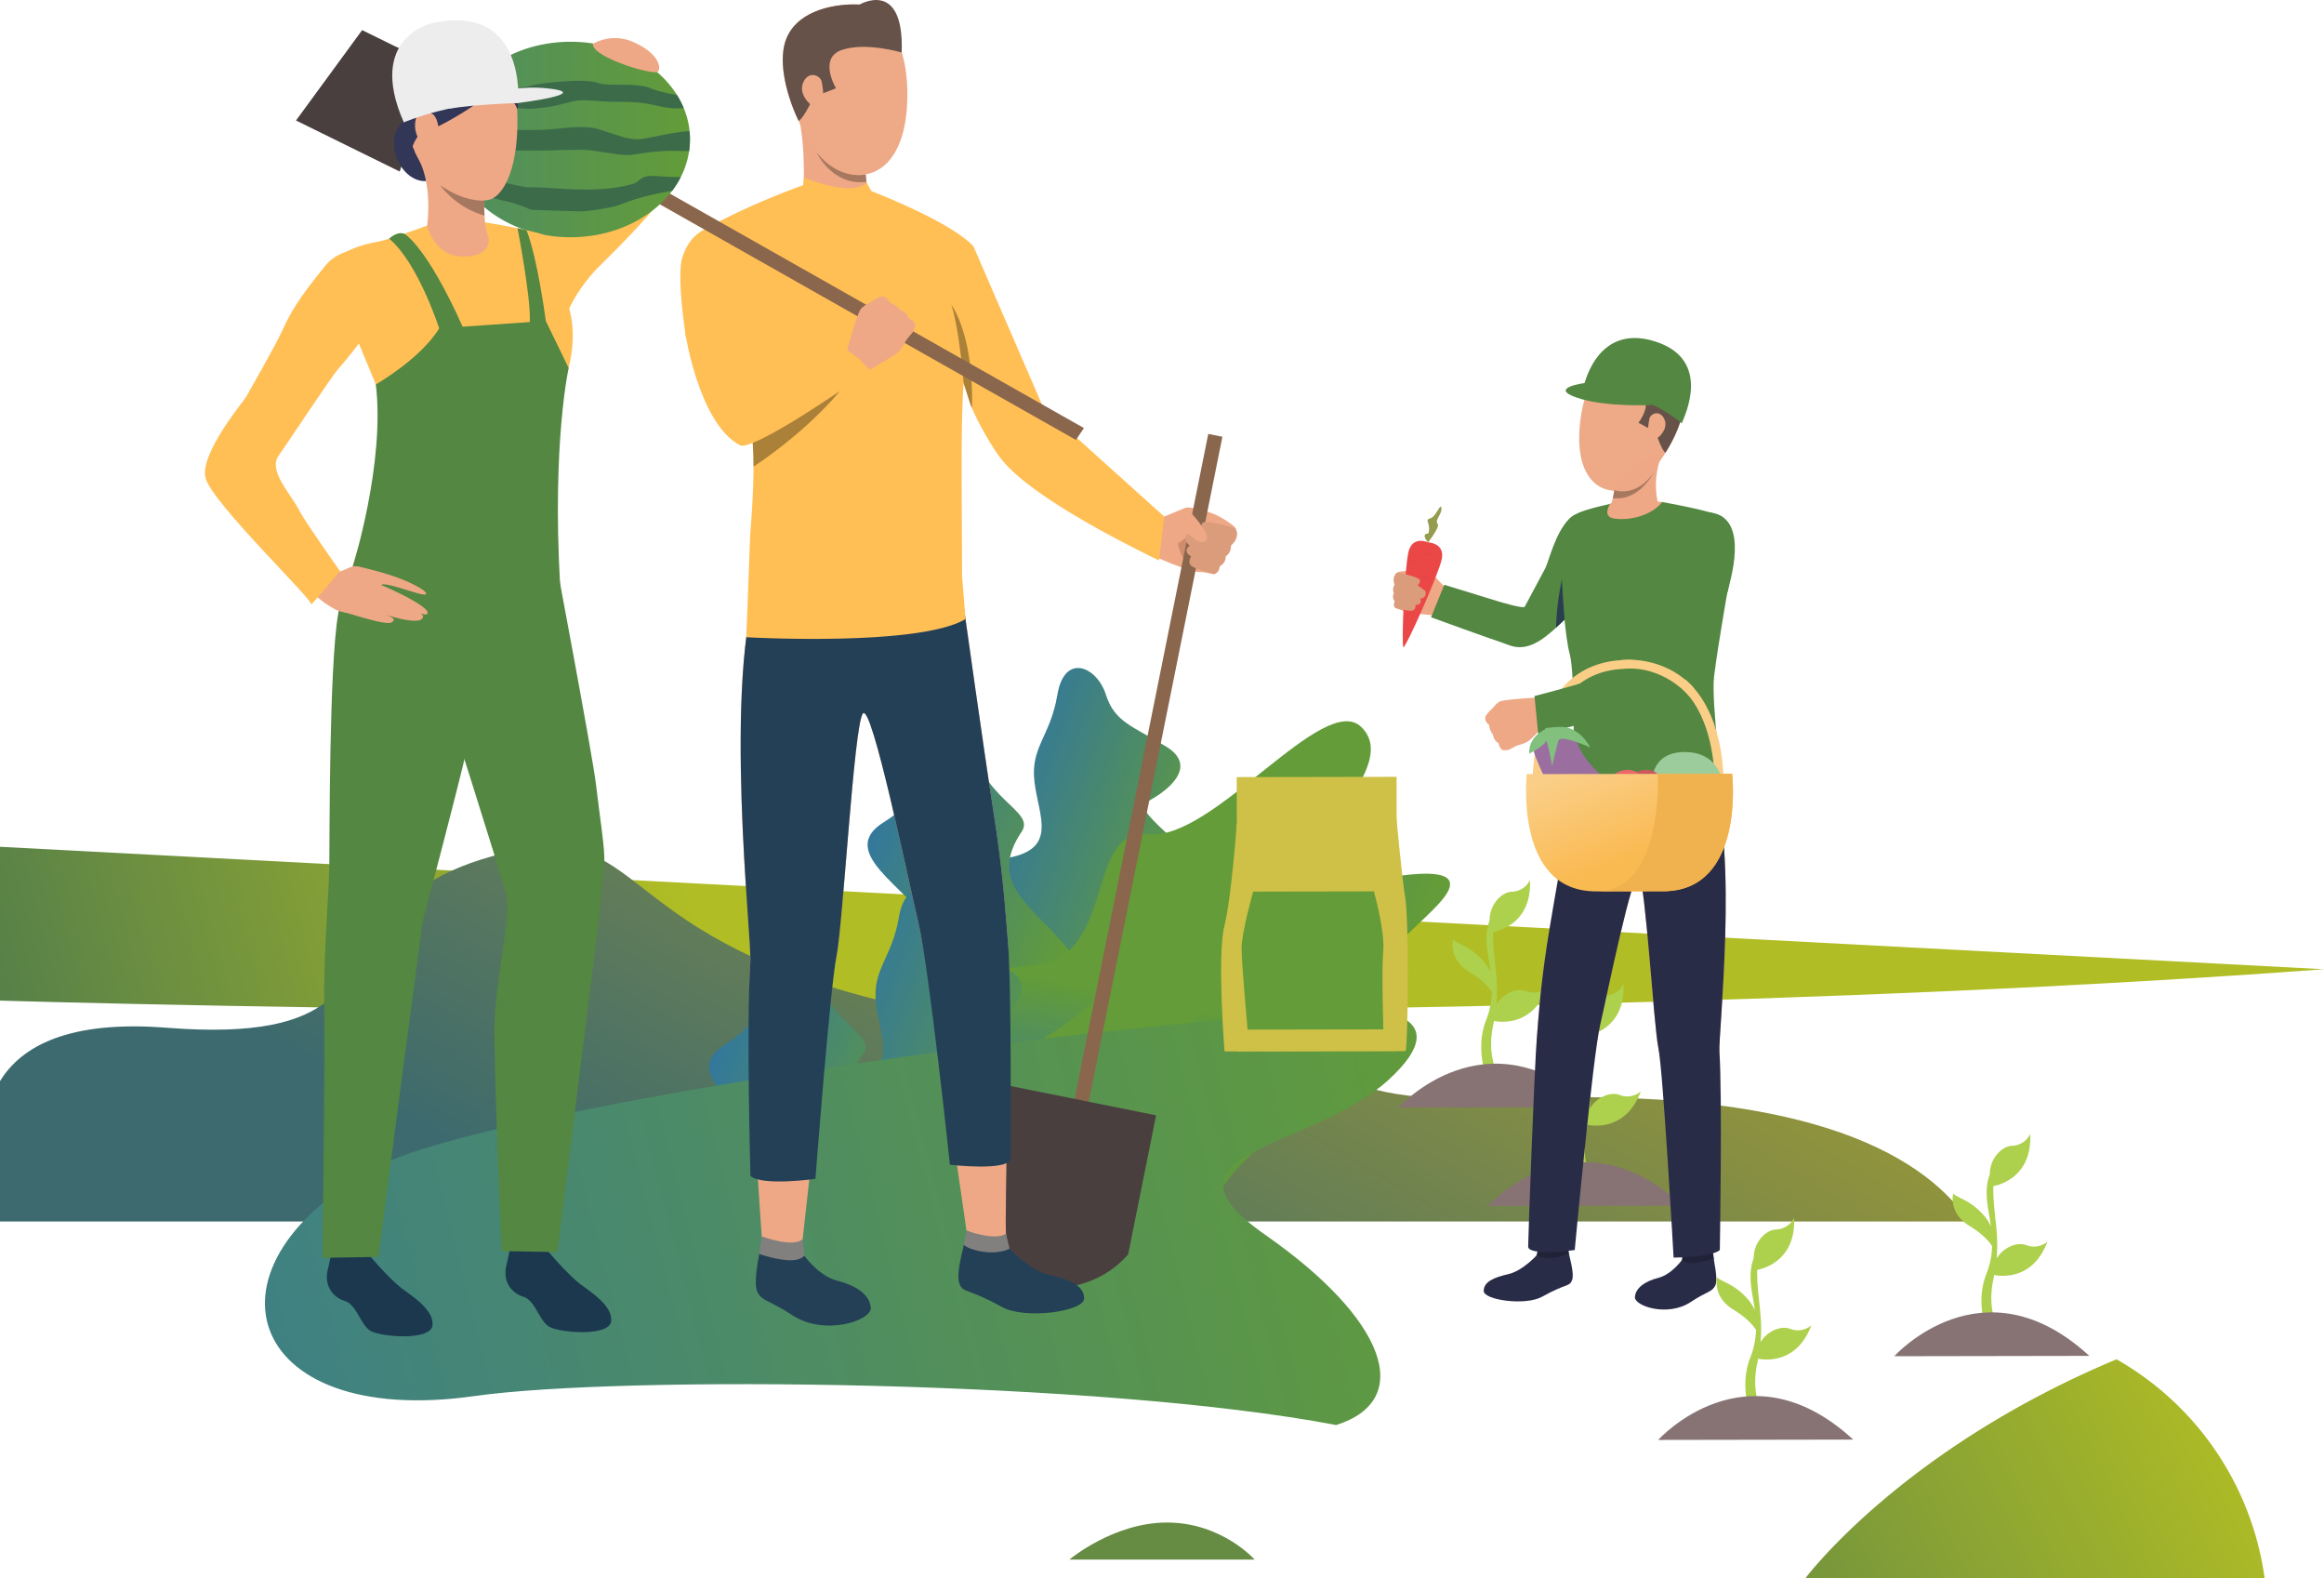 <svg id="Слой_1" data-name="Слой 1" xmlns="http://www.w3.org/2000/svg" xmlns:xlink="http://www.w3.org/1999/xlink" viewBox="0 0 1984 1347.1"><defs><linearGradient id="linear-gradient" x1="1148.9" y1="1269.29" x2="461.66" y2="1446.01" gradientUnits="userSpaceOnUse"><stop offset="0.01" stop-color="#b0bd24"/><stop offset="1" stop-color="#467550"/></linearGradient><linearGradient id="linear-gradient-2" x1="1616.45" y1="957.25" x2="1251.23" y2="1577.73" gradientUnits="userSpaceOnUse"><stop offset="0" stop-color="#9e9a34"/><stop offset="1" stop-color="#3d6a6e"/></linearGradient><linearGradient id="linear-gradient-3" x1="2456.59" y1="1622.39" x2="1791.95" y2="1949.2" xlink:href="#linear-gradient"/><linearGradient id="linear-gradient-4" x1="3474.11" y1="108.9" x2="3698.35" y2="108.9" gradientTransform="matrix(0.84, 0.3, -0.23, 0.66, -1552.03, 31.48)" gradientUnits="userSpaceOnUse"><stop offset="0" stop-color="#3076a1"/><stop offset="1" stop-color="#639c38"/></linearGradient><linearGradient id="linear-gradient-5" x1="3555.98" y1="165.74" x2="3911.36" y2="165.74" xlink:href="#linear-gradient-4"/><linearGradient id="linear-gradient-6" x1="3373.2" y1="169.35" x2="3600.79" y2="169.35" xlink:href="#linear-gradient-4"/><linearGradient id="linear-gradient-7" x1="1883.3" y1="2731.57" x2="1922.68" y2="2506.27" gradientTransform="matrix(0.87, 0.06, 0.06, 0.72, -323.74, -668.29)" xlink:href="#linear-gradient-4"/><linearGradient id="linear-gradient-8" x1="3402.01" y1="430.54" x2="3626.25" y2="430.54" xlink:href="#linear-gradient-4"/><linearGradient id="linear-gradient-9" x1="3483.88" y1="487.38" x2="3839.26" y2="487.38" xlink:href="#linear-gradient-4"/><linearGradient id="linear-gradient-10" x1="3301.1" y1="491" x2="3528.69" y2="491" xlink:href="#linear-gradient-4"/><linearGradient id="linear-gradient-11" x1="1707.91" y1="3010.67" x2="1747.3" y2="2785.37" gradientTransform="matrix(0.87, 0.06, 0.06, 0.72, -323.74, -668.29)" xlink:href="#linear-gradient-4"/><linearGradient id="linear-gradient-12" x1="342.63" y1="1740.18" x2="1796.9" y2="1372.23" gradientTransform="translate(6.56 -6.7) rotate(-0.1)" xlink:href="#linear-gradient-4"/><linearGradient id="linear-gradient-13" x1="-9270.07" y1="1598.95" x2="-9240.97" y2="1598.95" gradientTransform="matrix(-0.97, -0.23, -0.23, 0.97, -6906.69, -2774.3)" gradientUnits="userSpaceOnUse"><stop offset="0" stop-color="#eb4747"/><stop offset="1" stop-color="#eb7947"/></linearGradient><linearGradient id="linear-gradient-14" x1="-2880.84" y1="1050.75" x2="-2912.58" y2="1130.52" gradientTransform="matrix(-1, 0, 0, 1, -982.33, -4.99)" gradientUnits="userSpaceOnUse"><stop offset="0" stop-color="#face87"/><stop offset="1" stop-color="#faba52"/></linearGradient><linearGradient id="linear-gradient-15" x1="903.57" y1="526.94" x2="1107.42" y2="526.94" gradientTransform="translate(6.56 -6.7) rotate(-0.1)" gradientUnits="userSpaceOnUse"><stop offset="0" stop-color="#4f8d62"/><stop offset="1" stop-color="#639c38"/></linearGradient></defs><title>1354</title><path d="M2509.86,1226.67l-1984-104.51v131.28S1681.32,1288,2509.86,1226.67Z" transform="translate(-525.86 -399.47)" fill="url(#linear-gradient)"/><path d="M2206.94,1441.93H525.86V1322.19c18.29-30,58.87-52.12,142.13-45.61,77.2,6.06,114.65-4.7,137.68-23.13,42.58-34,35.93-94.26,140.27-123.2,129.17-35.89,94.7,55.93,305,116.16,9.44,2.69,18.33,5,26.79,7,68.94,16.43,107.51,11.15,134.26,0,43.31-18.09,55.68-51.48,116-32.85,33.88,10.46,56.71,21.66,73.33,32.85,67.91,45.47,31.88,90.25,221.24,83.36C2058.16,1328.21,2163.28,1379.2,2206.94,1441.93Z" transform="translate(-525.86 -399.47)" fill="url(#linear-gradient-2)"/><path d="M1438.82,1730.48s37.94-32,84.19-31.62,73.91,31.62,73.91,31.62Z" transform="translate(-525.86 -399.47)" fill="#668b43"/><path d="M2459.19,1746.57H2067s81.91-110.13,265.75-187A254.65,254.65,0,0,1,2459.19,1746.57Z" transform="translate(-525.86 -399.47)" fill="url(#linear-gradient-3)"/><path d="M1415,1346s28.63-12.59,36.75-40,13.32-65.17,35.51-74.89,68.82-35.68,70.18-68.16-68.83-71-52.66-79.11,45.32-29.63,16.64-47.21-43.92-20.67-51.51-44.46-35.27-36-41.37.22-23.24,44.47-19.51,74.67,21.08,58.59-27.33,65.32-30.8,39.45-20,63.3,13.54,117.92,16.76,134.27S1395.2,1357,1415,1346Z" transform="translate(-525.86 -399.47)" fill="url(#linear-gradient-4)"/><path d="M1402.79,1362.42s65.73-24.81,86.22-20.35,58.5,15.28,73.5-1.86,27.11-74.94,75.26-68.48,65.91-5,63.13-33.81,75.25-72.37,61.18-88.19-120.41,13.31-152,24.37-62.22-14.19-79.67,16.49-75.82,56.91-95.24,51.64-35.08-8-39.84,21.13-24.38,47-29.55,65.07S1353.74,1359.62,1402.79,1362.42Z" transform="translate(-525.86 -399.47)" fill="url(#linear-gradient-5)"/><path d="M1354.05,1026.91c-2.33-17.8-33-26.05-37.82-3.72s6.43,51.88-35.67,77.85,22.25,56.66,38,87.83,13,65.41,26.12,92.44,10.06,79.57,32.82,67.58,15.4-40.6,28.52-72,57-38.74,27.54-72.32-64.09-52.9-35.56-95.2C1410.62,1090.74,1361.31,1082.28,1354.05,1026.91Z" transform="translate(-525.86 -399.47)" fill="url(#linear-gradient-6)"/><path d="M1362.82,1344.56s22.73-21.27,11.11-67-33.59-47.06,35.9-54.59,42-118,96.65-111.61,149.77-123.26,181.73-91.21-44.43,85.17-24.47,116.21,14,59.52-50.52,61.51,3,120.23-83,118.74S1430.86,1423.42,1362.82,1344.56Z" transform="translate(-525.86 -399.47)" fill="url(#linear-gradient-7)"/><path d="M1279.76,1535.59s28.63-12.59,36.75-40,13.32-65.17,35.51-74.89,68.81-35.68,70.18-68.16-68.83-71-52.66-79.1,45.32-29.64,16.64-47.22-43.92-20.66-51.51-44.46-35.27-36-41.37.22-23.24,44.48-19.52,74.67,21.09,58.59-27.32,65.33-30.8,39.45-20,63.29,13.53,117.92,16.76,134.28S1260,1546.6,1279.76,1535.59Z" transform="translate(-525.86 -399.47)" fill="url(#linear-gradient-8)"/><path d="M1267.55,1552s65.74-24.82,86.22-20.36,58.5,15.28,73.51-1.86,27.11-74.94,75.26-68.48,65.9-5,63.13-33.81,75.25-72.36,61.18-88.19-120.41,13.31-152,24.37-62.22-14.19-79.68,16.49-75.81,56.91-95.23,51.65-35.09-8-39.84,21.13-24.38,47-29.55,65.06S1218.51,1549.2,1267.55,1552Z" transform="translate(-525.86 -399.47)" fill="url(#linear-gradient-9)"/><path d="M1218.82,1216.49c-2.34-17.8-33-26-37.82-3.72s6.43,51.88-35.67,77.86,22.25,56.66,38,87.83,13,65.4,26.12,92.43,10.06,79.57,32.82,67.59,15.39-40.6,28.51-72,57-38.74,27.54-72.32-64.08-52.9-35.56-95.19C1275.39,1280.32,1226.08,1271.87,1218.82,1216.49Z" transform="translate(-525.86 -399.47)" fill="url(#linear-gradient-10)"/><path d="M1227.59,1534.14s22.73-21.27,11.11-67-33.59-47.05,35.9-54.58,42-118.06,96.65-111.62S1521,1177.71,1553,1209.75s-44.43,85.17-24.48,116.22,14,59.51-50.51,61.5,3,120.23-83,118.74S1295.62,1613,1227.59,1534.14Z" transform="translate(-525.86 -399.47)" fill="url(#linear-gradient-11)"/><path d="M1710.79,1321.49c-66,59.86-207.47,60.1-104.48,132.06s127.51,140.87,60.23,162.12h0c-201-38.41-609.87-42.59-735.76-24.72C732.43,1619.1,689,1477,852,1393.42c80.58-41.31,514.38-112.72,836.23-132.71h.09C1691.42,1260.77,1775.6,1262.72,1710.79,1321.49Z" transform="translate(-525.86 -399.47)" fill="url(#linear-gradient-12)"/><path d="M1801.26,1270.81c6.86,1.3,33.31,4,45.52-28.6a17.59,17.59,0,0,1-18.17,3.07c-7.8-2.9-19.37,1.81-25.26,11.38,1.89-20.72-2-34.93-2.75-53.83-.12-2.87-.13-5.47-.08-7.87,4.7-.87,33.26-7.61,31.49-44.46a17.59,17.59,0,0,1-15.48,10c-9.26.46-19.09,11.44-19,24.31a44.13,44.13,0,0,0-2.67,15.64c-.13,9.16,2.23,18.56,3.66,28.9a38.41,38.41,0,0,0-5-8.13c-11.83-14.56-24.74-16.34-27.17-20.08,0,0-4.56,16.61,13.86,27.78,11.29,6.83,16.76,13.32,19.33,17.34a71.82,71.82,0,0,1-5,23.79c-11.39,29.1,4.33,59.58,4.33,59.58l10.06-6.22s-15.28-17.61-8.29-49.08C1800.89,1273.09,1801,1272,1801.26,1270.81Z" transform="translate(-525.86 -399.47)" fill="#add14d"/><path d="M1719.73,1344.68s75.45-84,166.5-.28Z" transform="translate(-525.86 -399.47)" fill="#877373"/><path d="M1881.13,1359.46c6.85,1.3,33.31,4,45.52-28.6a17.59,17.59,0,0,1-18.17,3.07c-7.8-2.9-19.37,1.81-25.27,11.38,1.89-20.72-2-34.93-2.74-53.83-.12-2.87-.13-5.47-.08-7.87,4.7-.87,33.25-7.61,31.48-44.46a17.57,17.57,0,0,1-15.47,10c-9.26.46-19.09,11.44-19,24.3a44.46,44.46,0,0,0-2.67,15.65c-.12,9.16,2.23,18.56,3.67,28.9a39.25,39.25,0,0,0-5-8.13c-11.83-14.56-24.74-16.34-27.17-20.08,0,0-4.56,16.61,13.86,27.78,11.29,6.83,16.75,13.32,19.32,17.34a71.79,71.79,0,0,1-5,23.79c-11.39,29.1,4.33,59.58,4.33,59.58l10.06-6.22s-15.29-17.61-8.3-49.08C1880.76,1361.74,1880.89,1360.66,1881.13,1359.46Z" transform="translate(-525.86 -399.47)" fill="#add14d"/><path d="M1795.86,1428.76s75.46-84,166.51-.28Z" transform="translate(-525.86 -399.47)" fill="#877373"/><path d="M2026.73,1559.07c6.85,1.31,33.31,4,45.51-28.6a17.56,17.56,0,0,1-18.16,3.07c-7.8-2.9-19.37,1.81-25.27,11.39,1.89-20.72-2-34.94-2.74-53.84-.12-2.87-.13-5.47-.08-7.87,4.7-.86,33.25-7.61,31.48-44.45a17.57,17.57,0,0,1-15.47,10c-9.26.47-19.09,11.45-19,24.31a44.37,44.37,0,0,0-2.67,15.65c-.12,9.16,2.23,18.55,3.67,28.89a39.46,39.46,0,0,0-5-8.12c-11.83-14.56-24.74-16.34-27.18-20.08,0,0-4.55,16.61,13.87,27.77,11.29,6.84,16.75,13.33,19.32,17.35a71.73,71.73,0,0,1-5,23.78c-11.4,29.1,4.33,59.58,4.33,59.58l10.06-6.21s-15.29-17.61-8.3-49.09C2026.36,1561.35,2026.49,1560.27,2026.73,1559.07Z" transform="translate(-525.86 -399.47)" fill="#add14d"/><path d="M1941.46,1628.37s75.46-84,166.5-.28Z" transform="translate(-525.86 -399.47)" fill="#877373"/><path d="M2228.3,1487.63c6.85,1.3,33.31,4,45.51-28.6a17.61,17.61,0,0,1-18.17,3.07c-7.8-2.91-19.36,1.81-25.26,11.38,1.89-20.72-2-34.94-2.75-53.84-.12-2.86-.13-5.47-.08-7.87,4.7-.86,33.26-7.61,31.49-44.45a17.61,17.61,0,0,1-15.48,10c-9.26.46-19.09,11.44-19,24.3a44.23,44.23,0,0,0-2.67,15.65c-.13,9.16,2.23,18.55,3.66,28.89a38.61,38.61,0,0,0-5-8.12c-11.83-14.56-24.74-16.34-27.17-20.08,0,0-4.56,16.61,13.86,27.77,11.29,6.84,16.76,13.33,19.33,17.35a71.87,71.87,0,0,1-5,23.79c-11.39,29.09,4.34,59.58,4.34,59.58l10.05-6.22s-15.28-17.61-8.29-49.08C2227.92,1489.9,2228.06,1488.83,2228.3,1487.63Z" transform="translate(-525.86 -399.47)" fill="#add14d"/><path d="M2143,1556.93s75.45-84,166.5-.29Z" transform="translate(-525.86 -399.47)" fill="#877373"/><path d="M1515.76,842s19.06-7.95,22-9.07,11.53.87,21.18,4,21.28,11.71,21.75,13.39,1.72,3.18.23,7.41a17,17,0,0,1-5.08,7s.62,6.09-4,9.16a8.49,8.49,0,0,1-5.11,8.58s-.3,5.42-4.73,7c0,0-8.6-2-12-1.79s-21-5.16-37.09-12.89C1512.86,874.78,1494.75,867,1515.76,842Z" transform="translate(-525.86 -399.47)" fill="#eea886"/><path d="M1542.44,854.18s-7.25,7.42-10.34,8.48,8,21.61,8,21.61S1551.22,863.24,1542.44,854.18Z" transform="translate(-525.86 -399.47)" fill="#cf8c6c"/><path d="M1509,842.44s9,.77,14.85-.65-6.44,27.06-6.44,27.06-11.31-11.65-19.8-13.62S1509,842.44,1509,842.44Z" transform="translate(-525.86 -399.47)" fill="#eea886"/><rect x="1201.82" y="1060.84" width="603.94" height="12.32" transform="translate(-364.52 1931.52) rotate(-78.63)" fill="#8a664d"/><path d="M1386,1325.82l-23.85,118.63c13.88,42.3,55,54.52,55,54.52s42.67,4.62,71.82-29l23.84-118.64Z" transform="translate(-525.86 -399.47)" fill="#4a3f3f"/><path d="M1386.84,1464.27s17.24,19.18,34.72,23.18,29.71,9.11,29.86,20.13-50.25,18.38-70.26,7.3c-29.87-16.54-32.89-11.53-36.22-19.82s3.51-30.45,3.71-33.11C1348.89,1458.69,1386.84,1464.27,1386.84,1464.27Z" transform="translate(-525.86 -399.47)" fill="#244057"/><path d="M1211.27,1469.58s12.69,18.69,29.63,23c16.71,4.23,27.54,12.31,28.38,23s-39.33,24.82-67.59,6c-18.57-12.33-25.49-11.62-29.24-19.47s1.3-29.8,1.53-32.44C1174.25,1466.54,1211.27,1469.58,1211.27,1469.58Z" transform="translate(-525.86 -399.47)" fill="#244057"/><path d="M1348.48,916.3s17.73,126.73,25.19,173.91c8.73,55.16,10.31,85.57,12.76,114.13,3.09,35.91-3.68,240.24-1.54,250.74s-33.94-5.36-33.94-5.36-31.86-223.84-40.94-262.08c-8.46-35.61-39.88-188.92-47.53-179.18s-16.86,179-22.48,207.1-29.26,244.76-29.26,244.76-24,5.47-34.43-3.32c0,0-13.39-183.83-9.87-236.51,1.35-20.07-23.93-240.64,7.85-329.5C1191.08,844,1348.48,916.3,1348.48,916.3Z" transform="translate(-525.86 -399.47)" fill="#eea886"/><path d="M1348.48,916.3s17.73,126.73,25.19,173.91c8.73,55.16,10.31,85.57,12.76,114.13,3.09,35.91,2.14,172.64,2.21,183.35.09,11.89-51.84,5.84-51.84,5.84s-17.71-167.65-26.79-205.89c-8.46-35.61-39.88-188.92-47.53-179.18s-16.86,179-22.48,207.1-18,190-18,190-45.06,6.39-55.48-2.4c0,0-3.62-130-.1-182.7,1.35-20.07-23.93-240.64,7.85-329.5C1191.08,844,1348.48,916.3,1348.48,916.3Z" transform="translate(-525.86 -399.47)" fill="#244057"/><path d="M1351,1449.72s24.06,9.13,33.7,2.64l3,12.76s-7.74,4.51-21.07,2.85-17.92-6-17.92-6Z" transform="translate(-525.86 -399.47)" fill="#81807e"/><path d="M1176.14,1454.68s27.66,10.22,35,2.12l1.27,14.31s-2.73,4.44-13.54,3.92-24.87-5.32-24.87-5.32Z" transform="translate(-525.86 -399.47)" fill="#81807e"/><path d="M1519.78,840.33l-4.51,37.48c-117.5-57.45-132.91-84.57-137.25-90.09-3-3.8-16-24.57-22.4-40-.54-1.29-1-2.53-1.45-3.73l-5.66-17.66a0,0,0,0,0,0,0c-2.54,36-1.49,90.74-1.32,165l2.93,36.47C1310.2,951.66,1163,943.31,1163,943.31l3.31-88s2.75-30.9,2.86-57.66c0-3.06,0-6.07-.07-9,0,0-.12-4.45-.61-11.25h0c-1.06-14.79-3.87-40.65-11-55.87-10.19-21.58-43.92-33.14-45.86-33.79l-.08,0s-.24-1.47-.62-4c0-.33-.08-.5-.08-.5-1.76-11.84-6-44.12-3.26-61.13,5.37-21.08,18.2-25.89,21.79-27.92,37.4-21,82.55-36.83,82.55-36.83,11.51.65,45.86,3.81,56.91,4.84,0,0,68.1,25.92,88.08,47.52l59.68,137.8Z" transform="translate(-525.86 -399.47)" fill="#ffbf55"/><path d="M1278,577.85S1255,590.43,1211.5,569c0,0,3.11-43.37-4.38-72.14S1265,537.26,1265,537.26c-.73.48-1,3.31-.75,7.29.08,1.3.21,2.72.39,4.22.23,1.88.55,3.89,1,5.93.11.56.22,1.12.35,1.69C1268.07,566,1272,576,1278,577.85Z" transform="translate(-525.86 -399.47)" fill="#eea886"/><path d="M1248.14,687.29s-45.33,27.63-55.2,31.56c-7.09,2.83-17.06-7.89-26.24-33.34,0,0-24.76-35.36-55.94-2.25,0,0,11.91,78.41,47,96.25,11.6,5.89,112-64.51,112-64.51S1257.71,697.91,1248.14,687.29Z" transform="translate(-525.86 -399.47)" fill="#ffbf55"/><path d="M1212.13,551.06s41.73,17.31,53.63,4.25l3.8,7,13.71,19s-58.68,16.13-73.28-2.58Z" transform="translate(-525.86 -399.47)" fill="#ffbf55"/><path d="M1355.62,747.77c-.54-1.29-1-2.53-1.45-3.73l-5.66-17.66a0,0,0,0,0,0,0v0s-.77-9.76-2.27-22.32h0c-1.77-14.69-4.53-33.22-8.24-44.48,0,0,6.15,8,11.2,26.24q1.05,3.77,2,8.11C1354.13,707.36,1356.23,725.11,1355.62,747.77Z" transform="translate(-525.86 -399.47)" fill="#ab8039"/><path d="M1242.92,733.31c-32.65,38.35-73.79,64.37-73.79,64.37,0-3.06,0-6.07-.07-9,0,0-.12-4.45-.61-11.25l.18-.08c18.48-7.25,53.91-30.66,57.19-32.84C1225.94,744.46,1242.88,733.32,1242.92,733.31Z" transform="translate(-525.86 -399.47)" fill="#ab8039"/><path d="M1265.63,554.7c-29.48,3.57-42.59-25.05-42.59-25.05,19.65,24.07,41.44,18.78,42,18.65C1265.22,550.18,1265.23,552.66,1265.63,554.7Z" transform="translate(-525.86 -399.47)" fill="#a77860"/><polygon points="381.67 71.55 388.53 61.43 925.36 365.33 918.5 375.45 381.67 71.55" fill="#8a664d"/><polygon points="388.53 61.43 337.49 39.91 334.01 46.06 383.45 72.56 388.53 61.43" fill="#4a3f3f"/><polygon points="309.16 25.7 369.18 55.24 341.27 146.42 252.7 102.83 309.16 25.7" fill="#4a3f3f"/><path d="M1307.19,677.05s-.87,4.37-2.18,6.09c0,0-2.62,3-4.36,5.18a18.52,18.52,0,0,0-1.27,1.77c-1.07,1.82-2.89,6.13-6.7,9.78S1268.43,715,1268.43,715l-9.35-9.29-10-7.44s8.43-31.15,11.58-35a11.91,11.91,0,0,1,1-1c3-3,6.44-3.92,8.18-5.3.65-.5,7.37-5.06,9.7-4.38,3.24.94,5.1,2.9,5.78,5.11,0,0,6.26,2.11,8.61,5.89,0,0,5.83,1.76,7.43,7.29C1301.32,670.91,1307,673.37,1307.19,677.05Z" transform="translate(-525.86 -399.47)" fill="#eea886"/><rect x="1581.79" y="1062.65" width="136.47" height="234.01" transform="translate(-527.86 -396.67) rotate(-0.1)" fill="#cfc147"/><path d="M1718.12,1098.81s4.28,47.26,7.47,67.46,2.32,125.7.22,130.26l-154.56.26s-6.45-81.32-.19-106.73,10.6-87.46,10.6-87.46Z" transform="translate(-525.86 -399.47)" fill="#cfc147"/><path d="M1595.72,1160.41s-9.93,34.71-9.9,48.38,5.11,69.39,5.11,69.39l115.93-.19s-1.67-49.42-.12-66.77-8-51-8-51Z" transform="translate(-525.86 -399.47)" fill="#639c38"/><path d="M1578.2,849.62s-24.4-7.29-26.06-3.51,0,6.19,0,6.19l-11.41,1.55s-7,5.29.83,11.34c0,0-7,4.26,1.21,9.2,0,0-3.38,4.88,0,7.84s19.12,7.23,19.12,7.23,4.71-.24,5.2-6.68a9.4,9.4,0,0,0,5.21-8.61s4.71-2.44,4.41-9.06c0,0,8.31-6.51,3.9-14.58C1580.67,850.53,1579.23,849.92,1578.2,849.62Z" transform="translate(-525.86 -399.47)" fill="#db9c7c"/><path d="M1539,833.45s12.62,12.09,16.61,21.72c.91,2.18,1.38,4.45-.3,6.11s-6.22,1.33-12-3.63-15.41-8.74-15.41-8.74S1523.53,842.09,1539,833.45Z" transform="translate(-525.86 -399.47)" fill="#eea886"/><path d="M1838.15,1470.33S1826,1484,1813.6,1486.84s-21,6.53-21.11,14.34,35.65,12.9,49.8,5c21.13-11.79,23.29-8.25,25.62-14.13s-2.85-21.59-2.7-23.46C1865.39,1466.28,1838.15,1470.33,1838.15,1470.33Z" transform="translate(-525.86 -399.47)" fill="#292c47"/><path d="M1962.58,1473.67s-8.95,13.28-20.95,16.36c-11.82,3-19.48,8.79-20.05,16.38s27.93,17.49,47.91,4.12c13.14-8.79,18-8.3,20.68-13.87s-1.42-21.18-1.16-23C1989.33,1471.44,1962.58,1473.67,1962.58,1473.67Z" transform="translate(-525.86 -399.47)" fill="#292c47"/><path d="M1863.55,1459.93s-17,6.53-23.88,2l-2.09,9s5.49,3.17,14.94,2,12.69-4.31,12.69-4.31Z" transform="translate(-525.86 -399.47)" fill="#202338"/><path d="M1987.43,1463s-19.57,7.31-24.78,1.58l-.86,10.15s1.94,3.14,9.6,2.74,17.62-3.82,17.62-3.82Z" transform="translate(-525.86 -399.47)" fill="#202338"/><path d="M1873.67,1081.62s-21.92,90.14-27.09,123.59c-6,39.12-7.1,60.67-8.77,80.91-2.1,25.46,3.19,170.25,1.7,177.69s24-3.88,24-3.88,22-158.7,28.38-185.82c5.9-25.26,27.81-134,33.25-127.1s12.37,126.81,16.43,146.72,21.32,173.38,21.32,173.38,17,3.81,24.39-2.44c0,0,9-130.31,6.43-167.63-1-14.22,16.37-170.59-6.36-233.49C1975.38,1030.31,1873.67,1081.62,1873.67,1081.62Z" transform="translate(-525.86 -399.47)" fill="#eea886"/><path d="M1871.33,1062.36s-19.58,109.4-24.75,142.85c-6,39.12-7.1,60.67-8.77,80.91-2.1,25.46-7.34,169.58-7.36,177.18,0,8.42,39.76,3,39.76,3s15.37-165,21.72-192.16c5.9-25.26,27.81-134,33.25-127.1s12.37,126.81,16.43,146.72,13,179,13,179,32.1-.16,39.46-6.41c0,0,2.26-132-.36-169.28-1-14.22,16.37-170.59-6.36-233.49C1975.38,1030.31,1871.33,1062.36,1871.33,1062.36Z" transform="translate(-525.86 -399.47)" fill="#292c47"/><path d="M1764.06,905.47s-11.45-11.92-12.88-13.61-7.37-3.36-14.36-4.7-17,0-17.89.86-2.13,1.37-2.65,4.47a11.94,11.94,0,0,0,.75,6s-2.44,3.53-.61,7a6.34,6.34,0,0,0,.58,7s-2,3.4.2,5.85c0,0,5.33,2,8,3,2.26.77,14.75,2.66,27.25,3.36C1752.42,924.7,1768.52,927.89,1764.06,905.47Z" transform="translate(-525.86 -399.47)" fill="#eea886"/><path d="M1747.56,926.28s50.82,18.53,60,21.39c7,2.2,16,8.69,32.31-1.18,7.59-4.59,17.65-13.93,27-23.58h0c2.16-2.23,4.27-4.47,6.31-6.67h0c10.61-11.46,19.13-21.85,20.09-23.5,1.94-3.35,40.29-31.1,13.57-49.69-6-4.17-29.08-14.19-42.18.05-11.51,12.52-16.79,36-19.57,41.3-3.28,6.27-17.55,32.84-17.55,32.84-.81,2-20.14-3.79-22.77-4.58-7.66-2.29-45.92-14.1-45.92-14.1Z" transform="translate(-525.86 -399.47)" fill="#538742"/><path d="M1947.74,785.81l0,0a123.6,123.6,0,0,1-16.77,21.3c-21,21-63.35,16.4-56.11-47.54,1.37-12.11,4.08-21.74,7.49-29.4,12.14-27.28,33.06-29.49,33.06-29.49,15.13,1,41,8,47.33,28.62C1967.23,744,1959.89,766.48,1947.74,785.81Z" transform="translate(-525.86 -399.47)" fill="#eea987"/><path d="M1947.74,785.81l0,0s-2.24.32-8.11-16.41c-1.17-3.36-2.65-1.25-3.16-2.73l-11.84-6.38s14.83-19.06-.56-26.75c-15.69-7.84-41.72-3.37-41.72-3.37,12.14-27.28,33.06-29.49,33.06-29.49,15.13,1,41,8,47.33,28.62C1967.23,744,1959.89,766.48,1947.74,785.81Z" transform="translate(-525.86 -399.47)" fill="#665249"/><path d="M1934,756.68c.92-4.31,9.41-8,13,1.22s-8.44,19.06-11.63,17S1932.43,763.8,1934,756.68Z" transform="translate(-525.86 -399.47)" fill="#eea987"/><path d="M1961.55,760.79s-36.58-32.58-84.41-28.45c0,0,9.94-58,61.79-41.43C1987.66,706.42,1964.07,754.42,1961.55,760.79Z" transform="translate(-525.86 -399.47)" fill="#538742"/><path d="M1937.41,745.08s-40.6,2.24-65.33-6.2,6.52-12.51,6.52-12.51S1900.59,722.33,1937.41,745.08Z" transform="translate(-525.86 -399.47)" fill="#538742"/><path d="M1907.24,828s-30.6,6.34-34.57,9.86c-4.3,3.76-12.85,41.64-13.28,51.85s2.26,52.3,6.6,68.18,4.11,91.73,1.43,113.75c0,0,63.38,15.1,129.63,6.36,0,0-10.49-79.42-7.88-101.19,3.35-27.9,14.28-88.72,14.28-88.72s-.89-42.16-6.8-47.14-51.63-13-51.63-13Z" transform="translate(-525.86 -399.47)" fill="#538742"/><path d="M1900.4,835.05s9.4,7,40.79-6.85c0,0-4.59-15.59,1.54-35.72s-39,19.53-39,19.53c.51.35.61,2.36.32,5.17,0,.18,0,.36-.06.55a54.36,54.36,0,0,1-1.24,6.86c-.08.3-.15.6-.23.91C1900.73,832.22,1900.39,829.18,1900.4,835.05Z" transform="translate(-525.86 -399.47)" fill="#eea886"/><path d="M1902.71,824.59h0c22.51,2.85,34.75-21.42,35.11-22.14-15.37,22.49-33.86,15.28-33.86,15.28h0A54.36,54.36,0,0,1,1902.71,824.59Z" transform="translate(-525.86 -399.47)" fill="#a77860"/><path d="M1900.52,829.41s-7.18,10.72,2.85,12.53,30.51-.45,41.65-14.05C1945,827.89,1914.62,825.3,1900.52,829.41Z" transform="translate(-525.86 -399.47)" fill="#eea886"/><path d="M1861.5,928.28s-2.25-29.56-2.16-34.53a220.36,220.36,0,0,0-5.06,41.39Z" transform="translate(-525.86 -399.47)" fill="#2a3e4f"/><path d="M1750.64,891.69s-12,3.18-17.73,7.79c-1.31,1-2.38,2.29-1.91,3.89s3.41,3,8.66,1.84,12.55-.15,12.55-.15S1757.27,902.33,1750.64,891.69Z" transform="translate(-525.86 -399.47)" fill="#eea886"/><path d="M1834.39,1069.56c-.1-2.21-2-54.56,27.4-85.38,13.61-14.24,31.72-21.48,53.81-21.52s40.23,7.14,53.89,21.34c29.55,30.72,27.78,83.07,27.69,85.29l-.15,3.63-162.48.28ZM1964,989.26c-12.18-12.65-28.46-19-48.41-19s-36.2,6.48-48.32,19.16c-23,24-25.23,64-25.36,76.2l147.68-.25C1989.46,1053.17,1987.09,1013.24,1964,989.26Z" transform="translate(-525.86 -399.47)" fill="#face87"/><path d="M1809.22,1039.77s3.82.07,5.5-.72c0,0,3-1.67,5.13-2.73a17.43,17.43,0,0,1,1.72-.75c1.72-.57,5.67-1.31,9.42-3.85s17.09-17.61,17.09-17.61l-6.11-9.53-4.44-9.73s-27.66,1.45-31.42,3.41a8.62,8.62,0,0,0-1,.61c-3,2-4.45,4.7-5.93,5.91-.53.45-5.57,5.27-5.43,7.35a6.83,6.83,0,0,0,3.25,5.77s.64,5.63,3.38,8.29c0,0,.43,5.21,4.78,7.55C1805.12,1033.74,1806.15,1039,1809.22,1039.77Z" transform="translate(-525.86 -399.47)" fill="#eea886"/><path d="M1986.84,837c-7.61-1.18-30.77-1.76-38.61,32.35-3.57,15.53-6.74,33.18-7.13,39.5s-12.26,51.7-16.52,55c-5.41,4.24-33.66,13.19-36.29,14.39-9.07,4.12-52.44,15.3-52.44,15.3l3.25,33s95.29-23.16,105.64-28.76c6.82-3.7,16.79-10.17,25.43-28.31,9.51-20,30.79-62.7,31.08-66.76S2020.71,842.25,1986.84,837Z" transform="translate(-525.86 -399.47)" fill="#538742"/><path d="M1968.34,994.22s-21.73-27.84-58.37-23.78l0-7.61s35.45-4.94,61.55,23.36Z" transform="translate(-525.86 -399.47)" fill="#face87"/><path d="M1745.13,862.35s14.81.57,11.45,14.81-30,73.9-32.58,74.75c-1.93-1.91.91-67.2,4.27-81.43S1745.13,862.35,1745.13,862.35Z" transform="translate(-525.86 -399.47)" fill="url(#linear-gradient-13)"/><path d="M1745.13,862.35s-4.07-4.09-2.81-6.45,3.25,1.55,3.57-4.64-3.78-8.09,1.08-9.45,8.36-12.9,9.37-9.21-3.25,8.46-3.8,11.46,2.2,1.77.25,6.17S1745.13,862.35,1745.13,862.35Z" transform="translate(-525.86 -399.47)" fill="#959c4d"/><rect x="1743.21" y="873.01" width="7.41" height="0.41" transform="translate(2720.88 1724.64) rotate(-166.73)" fill="#cf433e"/><polygon points="1203.91 478.98 1211.12 480.68 1211.21 480.28 1204 478.58 1203.91 478.98" fill="#cf433e"/><polygon points="1213.02 491.67 1220.23 493.37 1220.33 492.97 1213.11 491.27 1213.02 491.67" fill="#cf433e"/><rect x="1730.55" y="898.82" width="7.41" height="0.41" transform="translate(2689.74 1772.93) rotate(-166.72)" fill="#cf433e"/><polygon points="1206.3 512.62 1213.52 514.32 1213.61 513.93 1206.39 512.23 1206.3 512.62" fill="#cf433e"/><path d="M1720.78,888.3s17.63,3.82,17.36,6.74a4.57,4.57,0,0,1-2.13,3.82l6.55,4.87s2.51,5.67-4.39,6.75c0,0,2.89,5-3.9,5.3,0,0,.42,4.18-2.7,4.85s-14.37-2.25-14.37-2.25-2.53-1.47-.64-5.63c0,0-2.88-3.4-.65-7.13,0,0-2-3,.46-7,0,0-2.93-7.13,2.56-10.63C1718.93,888,1720,888.14,1720.78,888.3Z" transform="translate(-525.86 -399.47)" fill="#db9c7c"/><path d="M1964.11,1041.29c32,0,33.22,30.26,33.22,30.26l-61.19.1S1932.09,1041.35,1964.11,1041.29Z" transform="translate(-525.86 -399.47)" fill="#9ccc9b"/><path d="M1929.82,1056.51c14.87-1.46,16.61,15.12,16.61,15.12l-32,.06S1915,1058,1929.82,1056.51Z" transform="translate(-525.86 -399.47)" fill="#ca595b"/><path d="M1913.81,1056.53c14.87-1.45,16.61,15.13,16.61,15.13l-32,0S1898.94,1058,1913.81,1056.53Z" transform="translate(-525.86 -399.47)" fill="#ec686b"/><path d="M1836.58,1044.94c-10.91-26.86,32.55-31.51,35.44-13.78s32.67,40.54,32.67,40.54l-52,10.39S1847.5,1071.8,1836.58,1044.94Z" transform="translate(-525.86 -399.47)" fill="#9a6fa0"/><path d="M1857.4,1019.83c17.14-.81,26.07,17.57,26.07,17.57s-25.47-11.5-27.18-5.92-5.39,21.73-5.39,21.73-4.34-24.94-5.51-21-14,10.5-14,10.5c-.88-15,13.94-21,13.94-21S1840.26,1020.65,1857.4,1019.83Z" transform="translate(-525.86 -399.47)" fill="#82c07e"/><path d="M1888.41,1160.21l57.38-.1c70.23-.12,58.83-100.27,58.83-100.27l-175.37.3S1818.18,1160.33,1888.41,1160.21Z" transform="translate(-525.86 -399.47)" fill="url(#linear-gradient-14)"/><path d="M1888.41,1160.21l57.38-.1c70.23-.12,58.83-100.27,58.83-100.27l-63.5.11S1946.76,1160.11,1888.41,1160.21Z" transform="translate(-525.86 -399.47)" fill="#f0b24e"/><path d="M1207.55,502.51l0,0A151.29,151.29,0,0,0,1224.89,531c22.53,28.8,74.94,29.43,75.58-49.74.12-15-1.78-27.16-4.8-37-10.79-35.12-36-40.92-36-40.92-18.63-1-51.22,3.67-62,27.94C1189.94,448.55,1195.57,477.1,1207.55,502.51Z" transform="translate(-525.86 -399.47)" fill="#eea987"/><path d="M1207.55,502.51l0,0s2.69.72,12.33-18.84c1.93-3.93,3.43-1.13,4.27-2.86l15.41-6s-15.3-25.48,4.64-32.59c20.32-7.25,51.45,2.07,51.45,2.07,2.19-63.48-36-40.92-36-40.92-18.63-1-51.22,3.67-62,27.94C1189.94,448.55,1195.57,477.1,1207.55,502.51Z" transform="translate(-525.86 -399.47)" fill="#665249"/><path d="M1227.29,469c-1.16-5.29-11.62-9.83-16,1.55s10.46,23.42,14.37,20.92S1229.2,477.75,1227.29,469Z" transform="translate(-525.86 -399.47)" fill="#eea987"/><path d="M1010.38,666l-40.61-69.75s21.17-8.13,28.14-10.53,23.67-26.57,41.77-38.17c0,0-69.11-11.42-77.27-14.9l7.21-43.47s55.63,17.91,86,15.38,57.6,6.56,55.65,29.61-63.11,81.94-75.9,94.68C1035.38,628.88,1019.35,644.72,1010.38,666Z" transform="translate(-525.86 -399.47)" fill="#ffbf55"/><path d="M1114.87,518.35a68.16,68.16,0,0,1-.73,10.13,71,71,0,0,1-7.09,22.09,78.62,78.62,0,0,1-7.29,11.64h0c-17.92,23.79-50,39.68-86.66,39.74-37.15.06-69.7-16.16-87.54-40.44a76,76,0,0,1-10-18.3,70.3,70.3,0,0,1-4.33-19.36c-.13-1.7-.19-3.42-.2-5.16a70.48,70.48,0,0,1,.5-8.38,68.69,68.69,0,0,1,2.45-11.7,73.43,73.43,0,0,1,6.92-15.86c16.34-28.13,51.34-47.58,91.92-47.64,39.68-.07,74.08,18.42,91,45.47a74.49,74.49,0,0,1,5.76,11.15,70.09,70.09,0,0,1,5,19.74A65.06,65.06,0,0,1,1114.87,518.35Z" transform="translate(-525.86 -399.47)" fill="url(#linear-gradient-15)"/><path d="M1109.53,491.73a64.78,64.78,0,0,1-18.71-1.16c-15.2-3.4-20.11-4.14-38.72-4.22s-28.43-2.78-39.21.06-16.64,4.68-31.84,5.75-25-4.45-41.17.07c-11.47,3.21-21.23,5.38-25.91,6.38a73.43,73.43,0,0,1,6.92-15.86c9.82-4.45,26.22-10.91,34.16-8.6,11.77,3.4,21.07-2.1,36.75-3.79s35.76-3.29,44.59-.07,32.34-.75,45.1,4.61c5.86,2.48,14.44,4.17,22.28,5.68A74.49,74.49,0,0,1,1109.53,491.73Z" transform="translate(-525.86 -399.47)" fill="#3c6b4a"/><path d="M1114.87,518.35a68.16,68.16,0,0,1-.73,10.13c-7.09-.23-14.31-.36-19.83-.18-15.19.52-26,3.47-33.31,3.49s-27-3.88-34.81-4.35-29.88.53-38.7.55l-32.35,0c-12.74,0-27.93,1-27.93,1s-8.66-2.76-16-5.22c-.13-1.7-.19-3.42-.2-5.16a70.48,70.48,0,0,1,.5-8.38c8,0,21.4.51,34.27.11,16.67-.52,26,.45,42.64-.08s34.79-4.95,50-.08,24,8.56,32.86,8.16c6.45-.29,28-6.12,43.24-6.95A65.06,65.06,0,0,1,1114.87,518.35Z" transform="translate(-525.86 -399.47)" fill="#3c6b4a"/><path d="M1107.05,550.57a78.62,78.62,0,0,1-7.29,11.64h0c-21,3.85-31.34,6.8-42.6,11.23s-32.56,6.44-35.88,6.44-42-1.39-42-1.39a128.38,128.38,0,0,0-21.58-7.32c-7.66-1.74-22-5.18-32.11-9.66a76,76,0,0,1-10-18.3c17.45,6.24,56.07,16.56,62.67,16.17,8.33-.52,29.4,1.9,47.55,1.87s29.88-2,39.18-4.48,5.41-8.52,23.51-6.9C1094.87,550.44,1101.36,550.61,1107.05,550.57Z" transform="translate(-525.86 -399.47)" fill="#3c6b4a"/><path d="M904,519.46c5.5,14.34,1.16,29.34-9.71,33.51s-24.13-4.07-29.64-18.4-1.15-29.34,9.72-33.51S898.46,505.13,904,519.46Z" transform="translate(-525.86 -399.47)" fill="#323657"/><path d="M972.66,1506.19c10.26,3.06,13.37,20.5,22.1,25.61s51.31,8.64,52.83-4.7-17.9-25.26-26.64-31.91-31-30.4-35-39.11c0,0-2.35,5.18-10.48,4.54-10.53-.84-13-3.25-13-3.25-1.67,10.5-3.19,17.65-4.22,21.66C954.68,1492.89,962.39,1503.13,972.66,1506.19Z" transform="translate(-525.86 -399.47)" fill="#1b384f"/><path d="M820.16,1509.74c10.27,3.06,13.38,20.49,22.1,25.61s51.32,8.63,52.83-4.71-17.9-25.26-26.63-31.91-31-30.39-35-39.11c0,0-2.34,5.19-10.47,4.54-10.54-.84-13-3.25-13-3.25-1.66,10.5-3.19,17.66-4.22,21.66C802.19,1496.43,809.9,1506.68,820.16,1509.74Z" transform="translate(-525.86 -399.47)" fill="#1b384f"/><path d="M851.38,840.66s-29,37.85-36.81,82.7S807.28,1116.79,807,1139s-5.05,73.35-4.36,121c.61,41.94-1.47,213-1.47,213l47.87-.83s22.86-176.67,25.4-194.2,10.88-82.6,11.9-89.81,55-202.37,54.93-234.7S921.38,787.81,851.38,840.66Z" transform="translate(-525.86 -399.47)" fill="#538742"/><path d="M996.45,856.92c1.87,10.3,35.63,189,38.2,212.06,2.88,25.72,8.15,56.72,7,67.39-2.54,24.74-4.67,49.06-4.67,49.06l-35.28,282.62-47.61-.83s-7-160.54-6.08-194.63,14.14-93.42,10.49-108.3-57.29-183.62-57.29-183.62S855.41,789.24,996.45,856.92Z" transform="translate(-525.86 -399.47)" fill="#538742"/><path d="M994.14,838.66c1.8,12.23,9.81,58.41,9.81,58.41-80.79,26.14-177-14-177-14,1.61-8.87,23.94-71.24,27.15-77.7s8-24.65,3.15-47.09c-1.29-5.94-5.36-18.7-12.42-35.31-3.1-7.28-5.32-12.58-8.6-20.59v0c-14-34.07-27.73-70.87-25.16-77.55,4.54-11.84,26.84-17.25,37.59-19.16s49.43-16.47,49.43-16.47l41.25-.07s48.8,7.85,53.51,12.34c9.49,9.07,17.56,57.15,17.56,57.15,11.87,33.31-3.55,69.51-6.15,78-4.9,16-8.17,36.54-9.36,47S993.22,832.41,994.14,838.66Z" transform="translate(-525.86 -399.47)" fill="#ffbf55"/><path d="M911.47,418c14.78-1.64,50.54,8.51,55.21,63.07s-8.47,82-20.55,87.92-45.7-3.42-60.79-29.73-33.75-87.56-12.54-104.8S911.47,418,911.47,418Z" transform="translate(-525.86 -399.47)" fill="#eea886"/><path d="M950.2,471.49s13,9.25,17.42,21.54c0,0,9.69-69-49.14-74.55-44.77-4.23-59.62,32.47-55.75,56s15.07,50.85,15.07,50.85S882,511.46,890,511.06,948.8,480.56,950.2,471.49Z" transform="translate(-525.86 -399.47)" fill="#323657"/><path d="M921.49,618.48c-25.26,0-31-26.44-31-26.44s5.45-35.77-8.74-59.58,57.41,38.24,57.41,38.24-.06,5.83.32,12.8c.39,7.44,1.51,14.33,3.46,18.71C942.93,602.21,946.75,618.44,921.49,618.48Z" transform="translate(-525.86 -399.47)" fill="#eea886"/><path d="M895.75,497.21c-2.71-2.62-15.33-6.93-15.58,9.16s18.06,27.92,19.65,16.63S900.3,501.61,895.75,497.21Z" transform="translate(-525.86 -399.47)" fill="#eea886"/><path d="M939.47,583.5c-.88-.25-1.84-.54-2.89-.89-23.53-7.88-34.82-25-34.82-25,21.54,14.9,37.5,13,37.5,13S939.09,576.53,939.47,583.5Z" transform="translate(-525.86 -399.47)" fill="#a77860"/><path d="M846.71,727.59s38.41-22,54.08-47.9l91-6.32,19.52,40.17s-14.1,63.31-7.37,183.53c3.28,58.57-177-14-177-14S854.81,795.11,846.71,727.59Z" transform="translate(-525.86 -399.47)" fill="#538742"/><path d="M900.79,679.69s-18.14-56.18-42.69-76.49c0,0,6.47-6.58,12.94-4.24,0,0,18.87,10.28,49.76,79.34S900.79,679.69,900.79,679.69Z" transform="translate(-525.86 -399.47)" fill="#538742"/><path d="M991.8,673.37S985,620.78,975.39,596l-7.71-1.81s11.64,60.22,10.47,80.16S991.8,673.37,991.8,673.37Z" transform="translate(-525.86 -399.47)" fill="#538742"/><path d="M870.57,503.9s47.31-20.26,97.6-16.51c0,0,8-85.43-72.75-68.32C895.42,419.07,838.33,430.5,870.57,503.9Z" transform="translate(-525.86 -399.47)" fill="#ededed"/><path d="M908.76,492.29s41.63-21.71,83.73-17.47-24.32,12.57-24.32,12.57S931.77,488.42,908.76,492.29Z" transform="translate(-525.86 -399.47)" fill="#ededed"/><path d="M1032,436.94a38.29,38.29,0,0,1,34.39-1.65c21.48,9.45,24.24,21.55,21.16,25.27S1031.2,448.44,1032,436.94Z" transform="translate(-525.86 -399.47)" fill="#eea886"/><path d="M806.61,885.43s4,2.47,7.82,2.05c6.63-.74,13.32-8.26,21-2.85s-3.58,33-8.45,36.57-17.51-.67-32.13-13.81S806.61,885.43,806.61,885.43Z" transform="translate(-525.86 -399.47)" fill="#eea886"/><path d="M832.59,883.16a296.24,296.24,0,0,1,29.08,8c13.27,4.44,27.82,12,28,14.8.17,3.18-14-2.57-27.44-6.13-12.39-3.29-10.52-.68-10.52-.68s-.49-.77,12.29,5.29c13.75,6.51,27.15,14.5,26.93,17.89-.11,1.64-1.07,2.23-6.47.64,2.9,1.54,2.86,2.51,2.3,3.71-2.93,6.19-24.69-.41-33.34-3,6.63,2.06,11.26,4.23,6.84,6.93-5.06,3.07-35.39-7.58-46.64-10.41C801.33,917.06,832.59,883.16,832.59,883.16Z" transform="translate(-525.86 -399.47)" fill="#eea886"/><path d="M863.18,613.8s-41-10.6-59.66,12.47c-24.28,30-29.43,39.72-36.51,55-6.69,14.47-28.79,52.82-31,56.79s-39.51,48.18-34.76,69,92,104.37,90.13,108.1,24.72-28.31,24.72-28.31-29.65-41.8-34.33-51c-7.6-15-27.22-34.48-18.09-47.45,10.72-15.23,44.82-67.24,51.26-74.42S885.06,632,863.18,613.8Z" transform="translate(-525.86 -399.47)" fill="#ffbf55"/></svg>